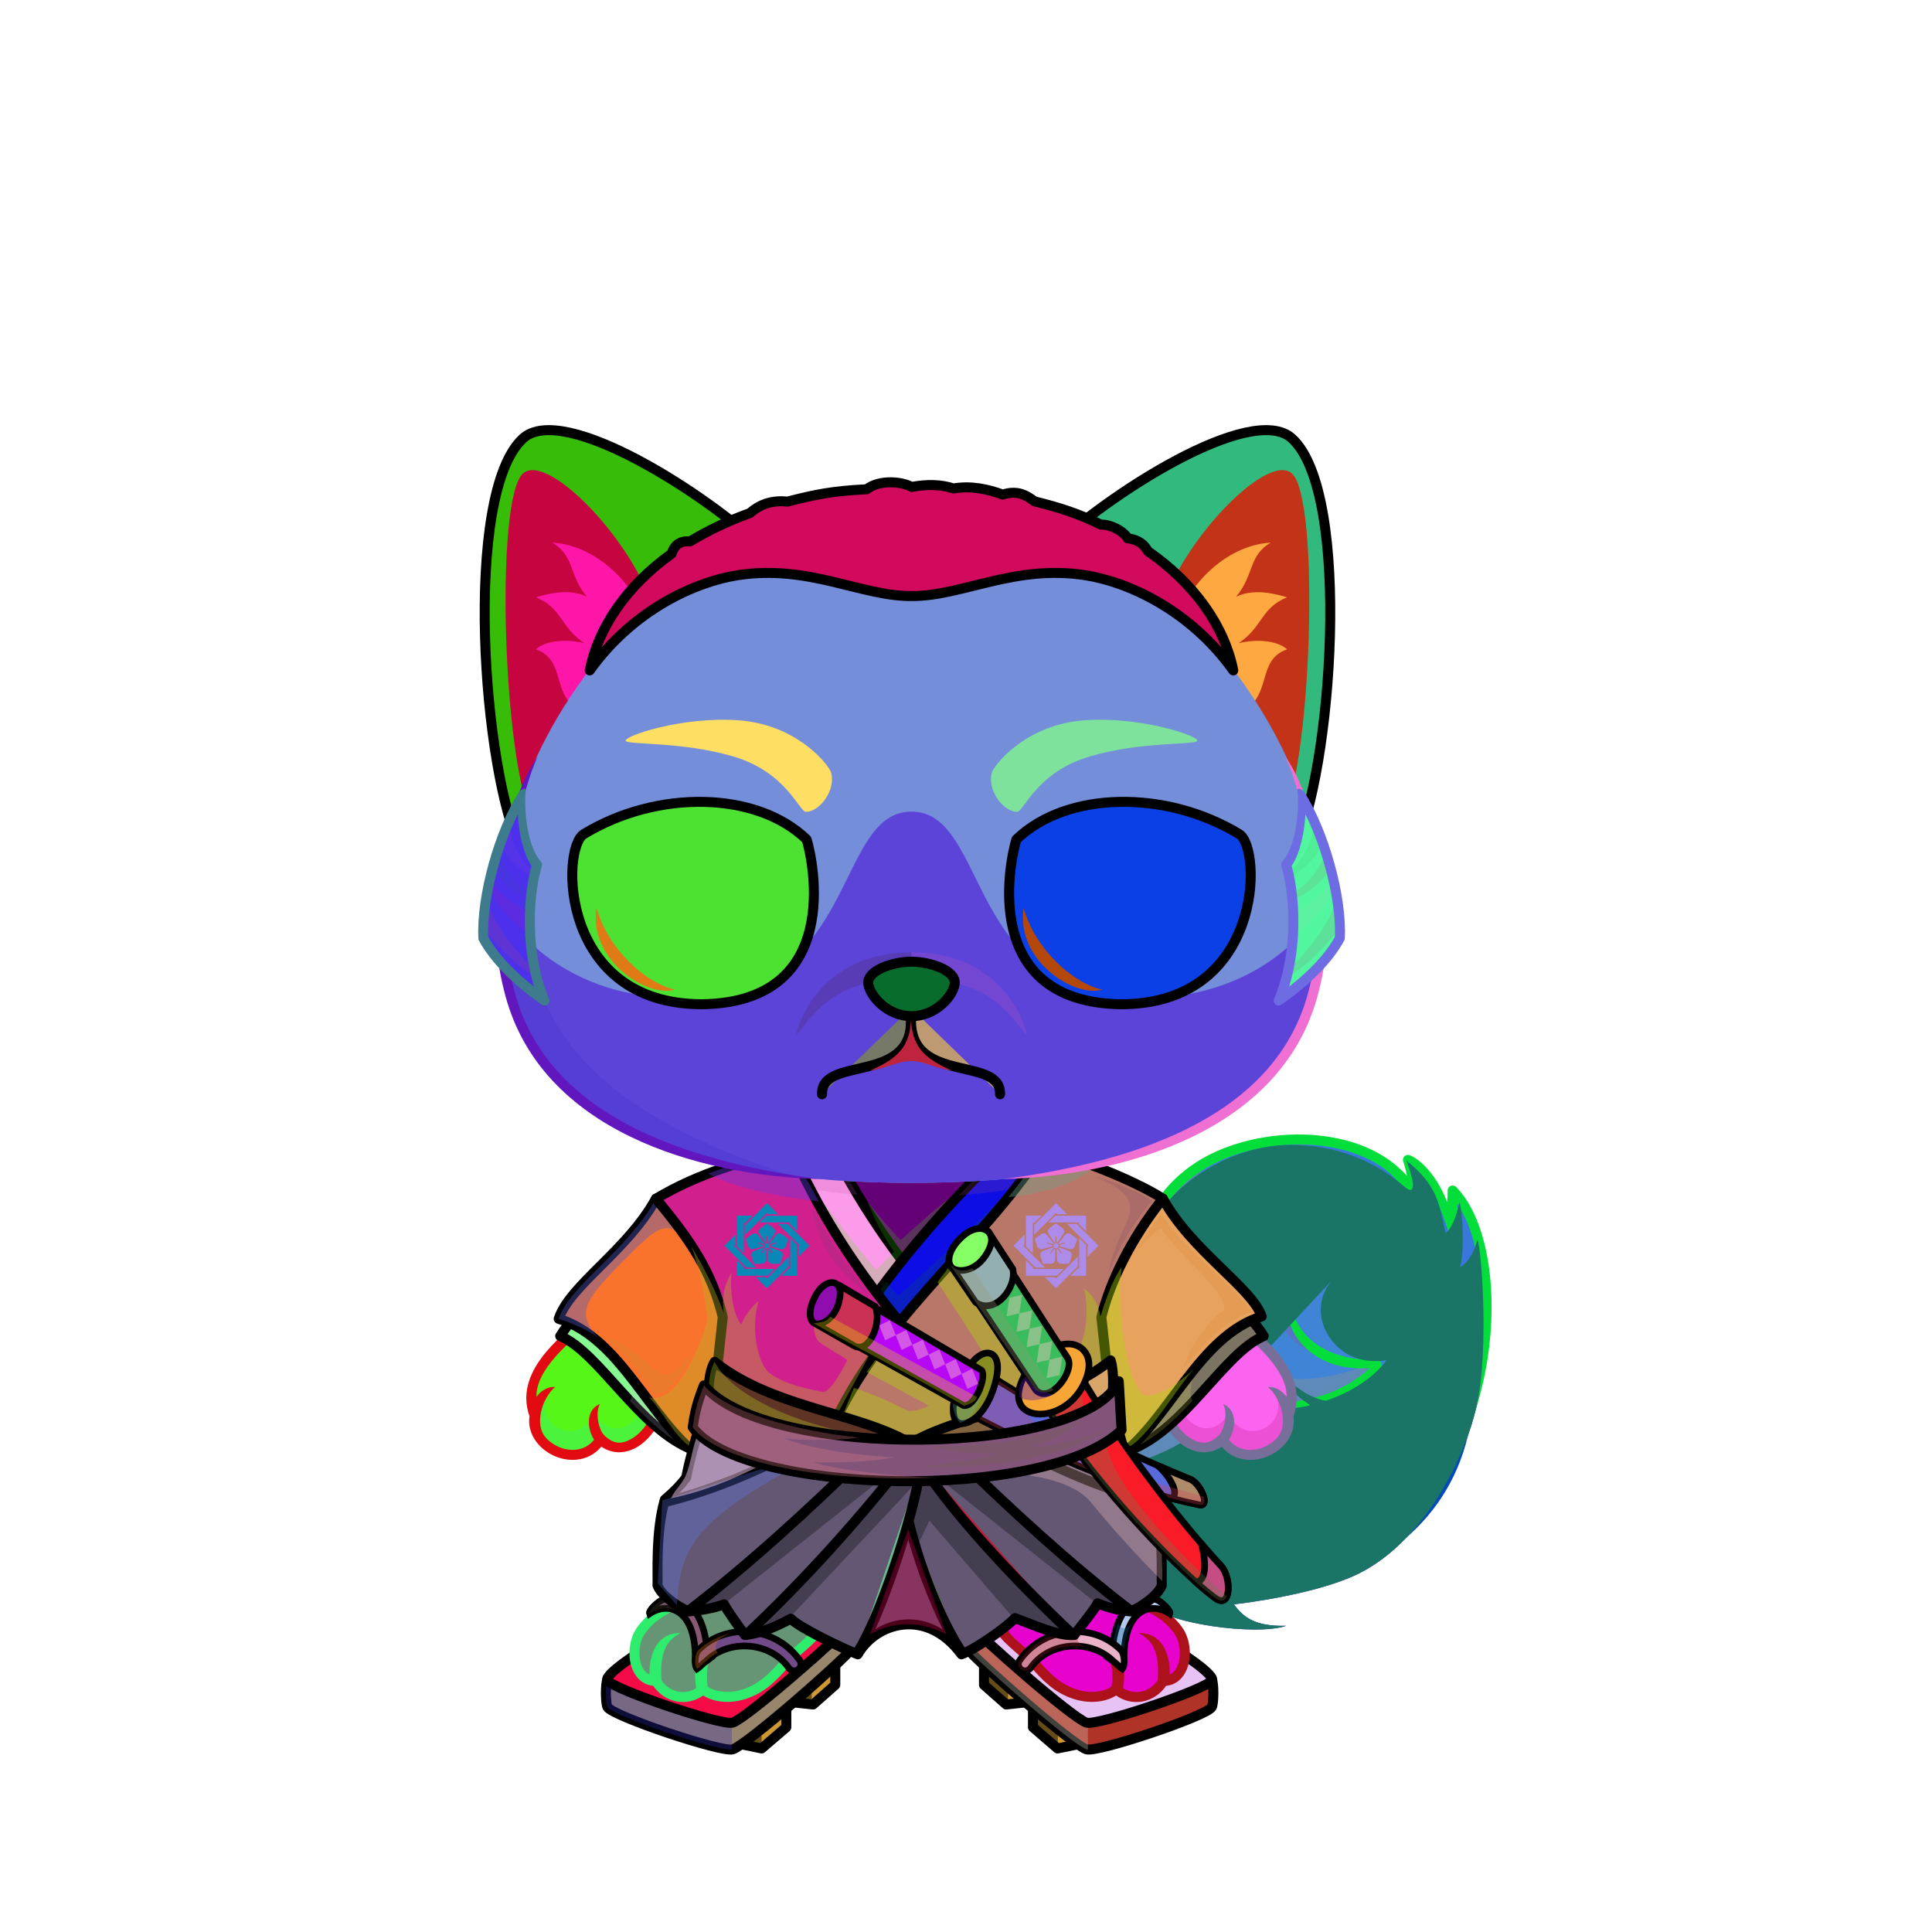 <?xml version="1.0" encoding="UTF-8"?><!DOCTYPE svg PUBLIC "-//W3C//DTD SVG 1.1//EN" "http://www.w3.org/Graphics/SVG/1.1/DTD/svg11.dtd"><!-- Creator: CorelDRAW X7 --><svg xmlns="http://www.w3.org/2000/svg" xmlns:xlink="http://www.w3.org/1999/xlink" xml:space="preserve" width="290mm" height="290mm" version="1.1" style="shape-rendering:geometricPrecision; text-rendering:geometricPrecision; image-rendering:optimizeQuality; fill-rule:evenodd; clip-rule:evenodd" viewBox="0 0 29000 29000">
 <defs>
  <style type="text/css">
   <![CDATA[
    .str1 {stroke:black;stroke-width:100}
    .str3 {stroke:black;stroke-width:100;stroke-linecap:round;stroke-linejoin:round}
    .str2 {stroke:black;stroke-width:150;stroke-linecap:round;stroke-linejoin:round}
    .str0 {stroke:black;stroke-width:150;stroke-linecap:round;stroke-linejoin:round}
    .fil0 {fill:none}
    .fil45 {fill:black}
    .fil7 {fill:#CC9933}
    .fil14 {fill:#FEFEFE}
    .fil49 {fill:white}
    .fil32 {fill:white}
    .fil6 {fill:black;fill-rule:nonzero}
    .fil43 {fill:black;fill-opacity:0.102}
    .fil33 {fill:white;fill-opacity:0.102}
    .fil4 {fill:black;fill-opacity:0.2}
    .fil44 {fill:#D1893D;fill-opacity:0.2}
    .fil5 {fill:white;fill-opacity:0.2}
    .fil2 {fill:white;fill-rule:nonzero;fill-opacity:0.2}
    .fil10 {fill:black;fill-opacity:0.302}
    .fil16 {fill:black;fill-rule:nonzero;fill-opacity:0.302}
    .fil26 {fill:black;fill-opacity:0.4}
    .fil68 {fill:#FFCCCC;fill-opacity:0.4}
    .fil8 {fill:black;fill-opacity:0.502}
    .fil67 {fill:white;fill-opacity:0.502}
    .fil22 {fill:url(#id0)}
    .fil30 {fill:url(#id1)}
    .fil28 {fill:url(#id2)}
    .fil54 {fill:url(#id3)}
    .fil12 {fill:url(#id4)}
    .fil31 {fill:url(#id5)}
    .fil23 {fill:url(#id6)}
    .fil24 {fill:url(#id7)}
    .fil29 {fill:url(#id8)}
    .fil57 {fill:url(#id9)}
    .fil35 {fill:url(#id10)}
    .fil65 {fill:url(#id11)}
    .fil73 {fill:url(#id12)}
    .fil62 {fill:url(#id13)}
    .fil9 {fill:url(#id14)}
    .fil11 {fill:url(#id15)}
    .fil34 {fill:url(#id16)}
    .fil36 {fill:url(#id17)}
    .fil55 {fill:url(#id18)}
    .fil27 {fill:url(#id19)}
    .fil64 {fill:url(#id20)}
    .fil25 {fill:url(#id21)}
    .fil20 {fill:url(#id22)}
    .fil59 {fill:url(#id23)}
    .fil13 {fill:url(#id24)}
    .fil41 {fill:url(#id25)}
    .fil61 {fill:url(#id26)}
    .fil60 {fill:url(#id27)}
    .fil63 {fill:url(#id28)}
    .fil66 {fill:url(#id29)}
    .fil72 {fill:url(#id30)}
    .fil69 {fill:url(#id31)}
    .fil70 {fill:url(#id32)}
    .fil71 {fill:url(#id33)}
    .fil58 {fill:url(#id34)}
    .fil53 {fill:url(#id35)}
    .fil56 {fill:url(#id36)}
    .fil3 {fill:url(#id37)}
    .fil42 {fill:url(#id38)}
    .fil21 {fill:url(#id39)}
    .fil37 {fill:url(#id40)}
    .fil38 {fill:url(#id41)}
    .fil39 {fill:url(#id42)}
    .fil40 {fill:url(#id43)}
    .fil46 {fill:url(#id44)}
    .fil50 {fill:url(#id45)}
    .fil52 {fill:url(#id46)}
    .fil47 {fill:url(#id47)}
    .fil51 {fill:url(#id48)}
    .fil48 {fill:url(#id49)}
    .fil18 {fill:url(#id50);fill-rule:nonzero}
    .fil15 {fill:url(#id51);fill-rule:nonzero}
    .fil17 {fill:url(#id52);fill-rule:nonzero}
    .fil19 {fill:url(#id53);fill-rule:nonzero}
    .fil1 {fill:url(#id54);fill-rule:nonzero}
   ]]>
  </style>
  <linearGradient id="id0" gradientUnits="userSpaceOnUse" x1="13681.9" y1="17591.9" x2="13681.9" y2="23034.9">
   <stop offset="0" style="stop-opacity:1; stop-color:#B87741"/>
   <stop offset="0.102" style="stop-opacity:1; stop-color:#B87741"/>
   <stop offset="0.522" style="stop-opacity:1; stop-color:#EDB770"/>
   <stop offset="1" style="stop-opacity:1; stop-color:#FAFAFA"/>
  </linearGradient>
  <linearGradient id="id1" gradientUnits="userSpaceOnUse" x1="12618.2" y1="21841.9" x2="12540.4" y2="17252.8">
   <stop offset="0" style="stop-opacity:1; stop-color:black"/>
   <stop offset="0.322" style="stop-opacity:1; stop-color:#1E1E1E"/>
   <stop offset="1" style="stop-opacity:1; stop-color:#4A4A4A"/>
  </linearGradient>
  <linearGradient id="id2" gradientUnits="userSpaceOnUse" x1="11982.6" y1="17278.5" x2="13343.6" y2="20292.3">
   <stop offset="0" style="stop-opacity:1; stop-color:#C4C4C4"/>
   <stop offset="0.4" style="stop-opacity:1; stop-color:white"/>
   <stop offset="1" style="stop-opacity:1; stop-color:#FEFEFE"/>
  </linearGradient>
  <linearGradient id="id3" gradientUnits="userSpaceOnUse" x1="9451.19" y1="11582.9" x2="12429.1" y2="11406.2">
   <stop offset="0" style="stop-opacity:1; stop-color:#1A1A1A"/>
   <stop offset="1" style="stop-opacity:1; stop-color:#545454"/>
  </linearGradient>
  <linearGradient id="id4" gradientUnits="userSpaceOnUse" x1="14555" y1="25157.6" x2="18154.3" y2="25391.3">
   <stop offset="0" style="stop-opacity:1; stop-color:#CC9933"/>
   <stop offset="1" style="stop-opacity:1; stop-color:#E8C890"/>
  </linearGradient>
  <linearGradient id="id5" gradientUnits="userSpaceOnUse" x1="12924.7" y1="20964.3" x2="16913.4" y2="18141.6">
   <stop offset="0" style="stop-opacity:1; stop-color:#1F1F1F"/>
   <stop offset="1" style="stop-opacity:1; stop-color:#474747"/>
  </linearGradient>
  <linearGradient id="id6" gradientUnits="userSpaceOnUse" x1="17131.6" y1="21283.5" x2="18815.6" y2="20050.1">
   <stop offset="0" style="stop-opacity:1; stop-color:#C4C4C4"/>
   <stop offset="0.239" style="stop-opacity:1; stop-color:#C9C9C9"/>
   <stop offset="0.6" style="stop-opacity:1; stop-color:white"/>
   <stop offset="1" style="stop-opacity:1; stop-color:#FEFEFE"/>
  </linearGradient>
  <linearGradient id="id7" gradientUnits="userSpaceOnUse" x1="10154.1" y1="21376.2" x2="8653.52" y2="19957.4">
   <stop offset="0" style="stop-opacity:1; stop-color:#C4C4C4"/>
   <stop offset="0.412" style="stop-opacity:1; stop-color:#C9C9C9"/>
   <stop offset="0.749" style="stop-opacity:1; stop-color:white"/>
   <stop offset="1" style="stop-opacity:1; stop-color:#FEFEFE"/>
  </linearGradient>
  <linearGradient id="id8" gradientUnits="userSpaceOnUse" xlink:href="#id2" x1="15352.5" y1="17344.8" x2="13931.5" y2="20491.5">
  </linearGradient>
  <linearGradient id="id9" gradientUnits="userSpaceOnUse" x1="9247.36" y1="9209.23" x2="18116.5" y2="8120.23">
   <stop offset="0" style="stop-opacity:1; stop-color:#1A1A1A"/>
   <stop offset="0.529" style="stop-opacity:1; stop-color:#222222"/>
   <stop offset="0.812" style="stop-opacity:1; stop-color:#707070"/>
   <stop offset="1" style="stop-opacity:1; stop-color:#191919"/>
  </linearGradient>
  <linearGradient id="id10" gradientUnits="userSpaceOnUse" x1="9868.63" y1="22960.8" x2="17439" y2="22960.8">
   <stop offset="0" style="stop-opacity:1; stop-color:#85856F"/>
   <stop offset="0.749" style="stop-opacity:1; stop-color:#B8B9A3"/>
   <stop offset="1" style="stop-opacity:1; stop-color:#7B7C66"/>
  </linearGradient>
  <linearGradient id="id11" gradientUnits="userSpaceOnUse" x1="14370.1" y1="19363.2" x2="15132" y2="18723.9">
   <stop offset="0" style="stop-opacity:1; stop-color:#CC9933"/>
   <stop offset="0.369" style="stop-opacity:1; stop-color:#7A4B00"/>
   <stop offset="0.478" style="stop-opacity:1; stop-color:#CB953A"/>
   <stop offset="0.671" style="stop-opacity:1; stop-color:moccasin"/>
   <stop offset="1" style="stop-opacity:1; stop-color:#CC9933"/>
  </linearGradient>
  <linearGradient id="id12" gradientUnits="userSpaceOnUse" xlink:href="#id10" x1="10398.4" y1="21482.9" x2="16835.4" y2="21482.9">
  </linearGradient>
  <linearGradient id="id13" gradientUnits="userSpaceOnUse" x1="18022.3" y1="23922.4" x2="18360" y2="23273.7">
   <stop offset="0" style="stop-opacity:1; stop-color:#523300"/>
   <stop offset="0.38" style="stop-opacity:1; stop-color:#CB953A"/>
   <stop offset="0.58" style="stop-opacity:1; stop-color:moccasin"/>
   <stop offset="1" style="stop-opacity:1; stop-color:#CC9933"/>
  </linearGradient>
  <linearGradient id="id14" gradientUnits="userSpaceOnUse" xlink:href="#id4" x1="12354.7" y1="24598.6" x2="9551.28" y2="25950.3">
  </linearGradient>
  <linearGradient id="id15" gradientUnits="userSpaceOnUse" xlink:href="#id4" x1="12334.1" y1="24240.2" x2="9573.4" y2="25571.3">
  </linearGradient>
  <linearGradient id="id16" gradientUnits="userSpaceOnUse" x1="13610.5" y1="21357" x2="16575.6" y2="20923.1">
   <stop offset="0" style="stop-opacity:1; stop-color:#A8A890"/>
   <stop offset="1" style="stop-opacity:1; stop-color:#6B6B52"/>
  </linearGradient>
  <linearGradient id="id17" gradientUnits="userSpaceOnUse" x1="13751.2" y1="21347.6" x2="10739.4" y2="20954.8">
   <stop offset="0" style="stop-opacity:1; stop-color:#C7C7B3"/>
   <stop offset="1" style="stop-opacity:1; stop-color:#7A7A63"/>
  </linearGradient>
  <linearGradient id="id18" gradientUnits="userSpaceOnUse" xlink:href="#id3" x1="14934.8" y1="11582.9" x2="17912.7" y2="11406.2">
  </linearGradient>
  <linearGradient id="id19" gradientUnits="userSpaceOnUse" x1="16050.6" y1="21153.2" x2="18568.5" y2="18693.8">
   <stop offset="0" style="stop-opacity:1; stop-color:black"/>
   <stop offset="0.729" style="stop-opacity:1; stop-color:#4A4A4A"/>
   <stop offset="1" style="stop-opacity:1; stop-color:#1C1C1C"/>
  </linearGradient>
  <linearGradient id="id20" gradientUnits="userSpaceOnUse" x1="14621.2" y1="20456.7" x2="15950.1" y2="19341.7">
   <stop offset="0" style="stop-opacity:1; stop-color:black"/>
   <stop offset="0.431" style="stop-opacity:1; stop-color:#212121"/>
   <stop offset="0.639" style="stop-opacity:1; stop-color:#5C5C5C"/>
   <stop offset="0.839" style="stop-opacity:1; stop-color:#2B2B2B"/>
   <stop offset="1" style="stop-opacity:1; stop-color:#262626"/>
  </linearGradient>
  <linearGradient id="id21" gradientUnits="userSpaceOnUse" x1="11181.9" y1="21233.1" x2="8824.74" y2="18614">
   <stop offset="0" style="stop-opacity:1; stop-color:black"/>
   <stop offset="0.502" style="stop-opacity:1; stop-color:#3B3B3B"/>
   <stop offset="1" style="stop-opacity:1; stop-color:#1C1C1C"/>
  </linearGradient>
  <linearGradient id="id22" gradientUnits="userSpaceOnUse" x1="18770.8" y1="21729.1" x2="18008.4" y2="19634.5">
   <stop offset="0" style="stop-opacity:1; stop-color:#F8E6CD"/>
   <stop offset="0.702" style="stop-opacity:1; stop-color:#EDB770"/>
   <stop offset="1" style="stop-opacity:1; stop-color:#EDB770"/>
  </linearGradient>
  <linearGradient id="id23" gradientUnits="userSpaceOnUse" x1="15226.1" y1="22513.5" x2="17361.9" y2="20721.3">
   <stop offset="0" style="stop-opacity:1; stop-color:black"/>
   <stop offset="0.431" style="stop-opacity:1; stop-color:#262626"/>
   <stop offset="0.702" style="stop-opacity:1; stop-color:#525252"/>
   <stop offset="1" style="stop-opacity:1; stop-color:#212121"/>
  </linearGradient>
  <linearGradient id="id24" gradientUnits="userSpaceOnUse" xlink:href="#id4" x1="14574.8" y1="24790.2" x2="18133" y2="25021.3">
  </linearGradient>
  <linearGradient id="id25" gradientUnits="userSpaceOnUse" x1="13681.9" y1="17755.4" x2="13681.9" y2="7384.8">
   <stop offset="0" style="stop-opacity:1; stop-color:#B87741"/>
   <stop offset="0.4" style="stop-opacity:1; stop-color:#EDB770"/>
   <stop offset="1" style="stop-opacity:1; stop-color:#F8E6CD"/>
  </linearGradient>
  <linearGradient id="id26" gradientUnits="userSpaceOnUse" x1="15946.3" y1="23362.1" x2="18167.4" y2="21290.8">
   <stop offset="0" style="stop-opacity:1; stop-color:black"/>
   <stop offset="0.451" style="stop-opacity:1; stop-color:#2B2B2B"/>
   <stop offset="0.549" style="stop-opacity:1; stop-color:#5E5E5E"/>
   <stop offset="0.702" style="stop-opacity:1; stop-color:#0D0D0D"/>
   <stop offset="1" style="stop-opacity:1; stop-color:black"/>
  </linearGradient>
  <linearGradient id="id27" gradientUnits="userSpaceOnUse" xlink:href="#id13" x1="17580.1" y1="22572.7" x2="17871.2" y2="22013.6">
  </linearGradient>
  <linearGradient id="id28" gradientUnits="userSpaceOnUse" x1="15422.4" y1="21040.4" x2="16211" y2="20358.3">
   <stop offset="0" style="stop-opacity:1; stop-color:#AA7722"/>
   <stop offset="0.38" style="stop-opacity:1; stop-color:#CC9933"/>
   <stop offset="1" style="stop-opacity:1; stop-color:#FEE3B3"/>
  </linearGradient>
  <linearGradient id="id29" gradientUnits="userSpaceOnUse" xlink:href="#id28" x1="14327" y1="18960.7" x2="14800.5" y2="18551.3">
  </linearGradient>
  <linearGradient id="id30" gradientUnits="userSpaceOnUse" xlink:href="#id28" x1="12223.2" y1="19767.6" x2="12548.9" y2="19358.6">
  </linearGradient>
  <linearGradient id="id31" gradientUnits="userSpaceOnUse" xlink:href="#id28" x1="14335.2" y1="21157.7" x2="14946.7" y2="20520.2">
  </linearGradient>
  <linearGradient id="id32" gradientUnits="userSpaceOnUse" x1="12812.6" y1="20919.5" x2="14202.4" y2="19491.7">
   <stop offset="0" style="stop-opacity:1; stop-color:black"/>
   <stop offset="0.38" style="stop-opacity:1; stop-color:#212121"/>
   <stop offset="0.612" style="stop-opacity:1; stop-color:#5C5C5C"/>
   <stop offset="0.761" style="stop-opacity:1; stop-color:#2B2B2B"/>
   <stop offset="1" style="stop-opacity:1; stop-color:#262626"/>
  </linearGradient>
  <linearGradient id="id33" gradientUnits="userSpaceOnUse" xlink:href="#id11" x1="12477.5" y1="20139.7" x2="12930.7" y2="19374.3">
  </linearGradient>
  <linearGradient id="id34" gradientUnits="userSpaceOnUse" x1="20475" y1="13999.9" x2="18833" y2="12952.7">
   <stop offset="0" style="stop-opacity:1; stop-color:#1A1A1A"/>
   <stop offset="1" style="stop-opacity:1; stop-color:#4A4A4A"/>
  </linearGradient>
  <linearGradient id="id35" gradientUnits="userSpaceOnUse" x1="13681.9" y1="14434.5" x2="13681.9" y2="15252.9">
   <stop offset="0" style="stop-opacity:1; stop-color:#FFCCCC"/>
   <stop offset="1" style="stop-opacity:1; stop-color:#453F2C"/>
  </linearGradient>
  <linearGradient id="id36" gradientUnits="userSpaceOnUse" xlink:href="#id34" x1="6891.64" y1="13999.9" x2="8533.68" y2="12952.7">
  </linearGradient>
  <linearGradient id="id37" gradientUnits="userSpaceOnUse" x1="18612.8" y1="24063.5" x2="18612.8" y2="20559.6">
   <stop offset="0" style="stop-opacity:1; stop-color:#F5E1C4"/>
   <stop offset="1" style="stop-opacity:1; stop-color:#FFF3E3"/>
  </linearGradient>
  <linearGradient id="id38" gradientUnits="userSpaceOnUse" xlink:href="#id37" x1="13681.9" y1="17755.4" x2="13681.9" y2="12182.8">
  </linearGradient>
  <linearGradient id="id39" gradientUnits="userSpaceOnUse" xlink:href="#id22" x1="8449.46" y1="21712.6" x2="9499.06" y2="19651">
  </linearGradient>
  <linearGradient id="id40" gradientUnits="userSpaceOnUse" x1="19546.6" y1="7586.08" x2="16139.3" y2="11645.5">
   <stop offset="0" style="stop-opacity:1; stop-color:#EDB770"/>
   <stop offset="1" style="stop-opacity:1; stop-color:#A66231"/>
  </linearGradient>
  <linearGradient id="id41" gradientUnits="userSpaceOnUse" x1="19778.1" y1="8150.64" x2="17280.6" y2="11220.5">
   <stop offset="0" style="stop-opacity:1; stop-color:#FFF3E3"/>
   <stop offset="0.651" style="stop-opacity:1; stop-color:#FCEDD8"/>
   <stop offset="1" style="stop-opacity:1; stop-color:#F8E6CD"/>
  </linearGradient>
  <linearGradient id="id42" gradientUnits="userSpaceOnUse" xlink:href="#id40" x1="7696.05" y1="7586.08" x2="11103.4" y2="11645.5">
  </linearGradient>
  <linearGradient id="id43" gradientUnits="userSpaceOnUse" xlink:href="#id41" x1="7294.09" y1="8566.61" x2="10132.5" y2="10804.6">
  </linearGradient>
  <linearGradient id="id44" gradientUnits="userSpaceOnUse" x1="10558.5" y1="15112.7" x2="10248.2" y2="11997.2">
   <stop offset="0" style="stop-opacity:1; stop-color:#C2A500"/>
   <stop offset="1" style="stop-opacity:1; stop-color:black"/>
  </linearGradient>
  <linearGradient id="id45" gradientUnits="userSpaceOnUse" xlink:href="#id44" x1="17115.7" y1="15112.7" x2="16805.3" y2="11997.2">
  </linearGradient>
  <linearGradient id="id46" gradientUnits="userSpaceOnUse" x1="16564.1" y1="12032" x2="16638.5" y2="14517.7">
   <stop offset="0" style="stop-opacity:1; stop-color:black"/>
   <stop offset="0.31" style="stop-opacity:1; stop-color:black"/>
   <stop offset="1" style="stop-opacity:1; stop-color:#574A00"/>
  </linearGradient>
  <linearGradient id="id47" gradientUnits="userSpaceOnUse" x1="9256.07" y1="13447.4" x2="11963" y2="13447.4">
   <stop offset="0" style="stop-opacity:1; stop-color:#C2A500"/>
   <stop offset="0.502" style="stop-opacity:1; stop-color:#FFE033"/>
   <stop offset="1" style="stop-opacity:1; stop-color:#C2A500"/>
  </linearGradient>
  <linearGradient id="id48" gradientUnits="userSpaceOnUse" xlink:href="#id47" x1="15431" y1="13447.4" x2="18138" y2="13447.4">
  </linearGradient>
  <linearGradient id="id49" gradientUnits="userSpaceOnUse" xlink:href="#id46" x1="10725.3" y1="12032" x2="10799.7" y2="14517.7">
  </linearGradient>
  <linearGradient id="id50" gradientUnits="userSpaceOnUse" x1="10607.3" y1="24553" x2="9747.35" y2="24405.5">
   <stop offset="0" style="stop-opacity:1; stop-color:#FFCC99"/>
   <stop offset="1" style="stop-opacity:1; stop-color:#B5814F"/>
  </linearGradient>
  <linearGradient id="id51" gradientUnits="userSpaceOnUse" xlink:href="#id50" x1="16980.9" y1="24926.5" x2="17282" y2="24032.1">
  </linearGradient>
  <linearGradient id="id52" gradientUnits="userSpaceOnUse" xlink:href="#id50" x1="16677.8" y1="25025.6" x2="15483.9" y2="24544.9">
  </linearGradient>
  <linearGradient id="id53" gradientUnits="userSpaceOnUse" xlink:href="#id50" x1="11933.6" y1="24906.2" x2="10522.3" y2="24664.3">
  </linearGradient>
  <linearGradient id="id54" gradientUnits="objectBoundingBox" x1="89.431%" y1="18.768%" x2="10.569%" y2="81.232%">
   <stop offset="0" style="stop-opacity:1; stop-color:#EDB770"/>
   <stop offset="1" style="stop-opacity:1; stop-color:#C88B4F"/>
  </linearGradient>
 </defs>
 <g id="_x0020_Tail">
  <path class="fil0" d="M18335 20999c-142,518 -945,883 -1582,1044 -475,121 -1215,330 -1556,-85 -82,1385 -607,1237 693,1729 172,84 806,577 703,1096 210,-178 63,-688 127,-822 161,183 270,335 213,640 360,-156 239,-600 282,-544 240,318 1659,502 2090,347 -461,12 -644,-127 -782,-322 558,-67 1393,-221 1882,-467 920,-464 1551,-1617 1757,-2498 206,-882 58,-2574 8,-2501 -21,142 -141,356 -258,404 70,-147 50,-846 -8,-974 -16,106 -87,374 -206,464 -96,-419 -102,-700 -588,-1091 153,408 116,519 -27,395 -444,-385 -1017,-629 -1711,-629 -1056,0 -2274,831 -2274,1946 0,468 212,920 523,1282 45,50 -476,-677 73,-591 30,341 121,776 248,904 118,121 213,160 346,239 363,215 882,243 1368,131 45,-11 -273,-129 -326,-392 269,264 543,331 583,318 371,-128 700,-336 898,-602 -560,73 -803,-244 -900,-423 -101,-186 -159,-502 93,-791" style="fill:#3e1ebc"/>
  <path class="fil0" d="M18381 20864c-141,518 -991,1018 -1628,1179 -475,121 -1215,330 -1556,-85 -82,1385 -607,1237 693,1729 1640,804 5620,592 6172,-2269 316,-1647 -462,-4132 -2590,-4132 -1055,0 -2174,730 -2174,1845 0,762 494,1380 1090,1734 280,166 641,186 977,186 485,0 1178,-270 1446,-631 -560,73 -803,-244 -900,-423 -101,-186 -159,-502 93,-791" style="fill:#014ab7"/>
  <path class="fil1" d="M18045 20801c-607,-446 -945,-993 -915,-1776 55,-1422 1460,-2054 2698,-1898 827,105 1159,456 1377,743 22,-123 -26,-327 -71,-460 218,88 561,527 578,968 63,-132 93,-277 92,-508 802,818 694,3462 -571,4750 -1183,1203 -3757,1900 -5389,1103 -963,-471 -882,-361 -758,-926 28,-128 109,-1019 135,-1040 445,90 2121,32 2824,-956z" style="fill:#6242cc"/>
  <path class="fil1" d="M18045 20801c-607,-446 -945,-993 -915,-1776 55,-1422 1460,-2054 2698,-1898 827,105 1159,456 1377,743 22,-123 -26,-327 -71,-460 218,88 561,527 578,968 63,-132 93,-277 92,-508 802,818 694,3462 -571,4750 -1183,1203 -3757,1900 -5389,1103 -963,-471 -882,-361 -758,-926 28,-128 109,-1019 135,-1040 445,90 2121,32 2824,-956z" style="fill:#4084d8"/>
  <path class="fil2" d="M19178 17117c216,-20 436,-17 650,10 827,105 1159,456 1377,743 22,-123 -26,-327 -71,-460 218,88 561,527 578,968 63,-132 93,-277 92,-508 482,627 636,1497 380,2631 21,-664 -42,-1247 -201,-1489 -31,180 -117,476 -213,598 24,-398 -88,-816 -216,-1061 14,182 -30,549 -127,734 -44,-457 -347,-1121 -524,-1268 66,199 85,394 47,569 -290,-1028 -905,-1401 -1772,-1467z" style="fill:#1f45f0"/>
  <path class="fil3" d="M22211 20560c37,893 -795,1873 -978,2060 -1183,1203 -3757,1900 -5389,1103 -963,-471 -882,-361 -758,-926 19,-88 63,-534 98,-812 1307,1277 5145,1878 6032,-742 40,203 12,659 -110,862 382,-245 926,-1010 1105,-1545z" style="fill:#874bbc"/>
  <path class="fil4" d="M20665 20422c-2480,1142 -3798,-1513 -2512,-3000 -1474,903 -1182,2622 -135,3341 95,65 -371,461 -563,598 -409,172 -1076,506 -1819,422 -210,197 -344,1589 391,1991 785,428 2854,428 4372,-514 -1789,354 -2702,-718 -2203,-1485 230,-354 902,-313 1186,-595 518,-114 1036,-334 1283,-758z" style="fill:#d8a145"/>
  <path class="fil5" d="M19645 18601c-118,152 -220,381 -279,583 -50,384 -76,789 619,1240 0,0 -781,-194 -868,-845 -69,-516 222,-837 528,-978z" style="fill:#b42f71"/>
  <path class="fil6" d="M17941 20816c-284,-217 -507,-460 -658,-741 -163,-302 -243,-647 -228,-1053 2,-64 8,-128 16,-189 78,-625 420,-1088 886,-1388 760,-490 2035,-586 2828,-78 139,89 246,186 334,282 -14,-76 -35,-153 -56,-215 -13,-39 8,-81 47,-95 19,-6 38,-4 55,3 245,102 471,455 557,705 5,-53 8,-111 8,-177 0,-41 33,-75 74,-75 21,0 40,9 54,22l0 0c437,447 615,1407 495,2405 -108,895 -455,1827 -1067,2450 -625,636 -1631,1133 -2685,1349 -974,199 -1992,159 -2790,-231 -132,-64 -201,-98 -262,-127 -315,-151 -474,-227 -551,-322 -91,-111 -66,-215 -16,-424 7,-33 16,-69 31,-136l1 -3c11,-56 32,-245 54,-445 33,-290 67,-602 106,-634 18,-15 41,-20 62,-15l0 0c264,53 975,52 1649,-175 404,-137 792,-355 1056,-693zm-526 -812c151,280 380,520 675,737 1109,611 2064,181 2471,-207 -824,72 -1453,-531 -1195,-1350 -97,941 649,1245 1270,1224 81,-3 136,68 87,128 -711,865 -2101,727 -2653,358 -285,372 -703,610 -1137,756 -657,223 -1355,236 -1669,190 -9,74 -23,293 -47,509 -23,204 -44,396 -57,459 0,2 0,3 -1,5 -7,36 -20,90 -32,139 -38,160 -57,240 -13,295 57,69 205,140 499,281 94,45 199,96 263,127 768,375 1751,412 2695,219 1026,-210 2004,-691 2608,-1307 588,-597 920,-1496 1025,-2363 103,-856 -16,-1676 -333,-2136 37,167 63,628 -38,928 -20,-412 -253,-1104 -573,-1409 81,192 175,612 103,865 -159,-604 -538,-882 -658,-959 -745,-477 -1957,-380 -2667,78 -431,278 -747,704 -819,1280 -7,57 -12,116 -15,177 -14,377 60,697 211,976z" style="fill:#04de3b"/>
  <path class="fil0" d="M18335 20999c-142,518 -945,883 -1582,1044 -475,121 -1215,330 -1556,-85 -82,1385 -607,1237 693,1729 172,84 806,577 703,1096 210,-178 63,-688 127,-822 161,183 270,335 213,640 360,-156 239,-600 282,-544 240,318 1659,502 2090,347 -461,12 -644,-127 -782,-322 558,-67 1393,-221 1882,-467 920,-464 1551,-1617 1757,-2498 206,-882 58,-2574 8,-2501 -21,142 -141,356 -258,404 70,-147 50,-846 -8,-974 -16,106 -87,374 -206,464 -96,-419 -102,-700 -588,-1091 153,408 116,519 -27,395 -444,-385 -1017,-629 -1711,-629 -1056,0 -2274,831 -2274,1946 0,468 212,920 523,1282 45,50 -476,-677 73,-591 30,341 121,776 248,904 118,121 213,160 346,239 363,215 882,243 1368,131 45,-11 -273,-129 -326,-392 269,264 543,331 583,318 371,-128 700,-336 898,-602 -560,73 -803,-244 -900,-423 -101,-186 -159,-502 93,-791" style="fill:#1a7566"/>
 </g>
 <g id="Sandals">
  <polygon class="fil7 str0" points="11754,25537 12538,25015 12538,25291 12205,25585 "/>
  <polygon class="fil8" points="11754,25537 12184,25250 12184,25583 "/>
  <polygon class="fil7 str0" points="10897,26136 11803,25660 11803,25927 11433,26245 "/>
  <polygon class="fil8" points="10897,26136 11432,25855 11432,26245 "/>
  <path class="fil9 str0" d="M9119 25625c79,136 1726,688 1881,633 227,-80 1630,-1313 1792,-1514 32,-68 18,-282 0,-401 -487,-127 -1641,1 -1714,10 -150,46 -1432,465 -1955,831 -41,90 -33,392 -4,441z" style="fill:#97856c"/>
  <path class="fil10" d="M9119 25625c77,132 1642,659 1866,636l0 -1327 -1417 0c-172,83 -328,167 -445,250 -41,90 -33,392 -4,441z" style="fill:#3029bf"/>
  <path class="fil11 str0" d="M9119 25223c79,136 1726,688 1881,634 227,-81 1630,-1313 1792,-1514 -219,-97 -1618,-403 -1714,-392 -216,67 -2053,1113 -1959,1272z" style="fill:#f50b48"/>
  <polygon class="fil7 str0" points="15553,25537 14770,25015 14770,25291 15103,25585 "/>
  <polygon class="fil8" points="15131,25255 14770,25015 14770,25291 15103,25585 15131,25582 "/>
  <polygon class="fil7 str0" points="16410,26136 15505,25660 15505,25927 15874,26245 "/>
  <polygon class="fil8" points="15879,25857 15505,25660 15505,25927 15874,26245 15879,26245 "/>
  <path class="fil12 str0" d="M18189 25625c-80,136 -1727,688 -1882,633 -227,-80 -1629,-1313 -1792,-1514 -32,-68 -18,-282 0,-401 488,-127 1642,1 1715,10 150,46 1431,465 1955,831 41,90 33,392 4,441z" style="fill:#af3327"/>
  <path class="fil10" d="M16330 26261c-9,0 -17,-1 -23,-3 -227,-80 -1629,-1313 -1792,-1514 -32,-68 -18,-282 0,-401 488,-127 1642,1 1715,10 18,5 53,16 100,32l0 1876z" style="fill:#d7d9ce"/>
  <path class="fil13 str0" d="M18189 25223c-80,136 -1727,688 -1882,634 -227,-81 -1629,-1313 -1792,-1514 219,-97 1619,-403 1715,-392 216,67 2053,1113 1959,1272z" style="fill:#e7c2f4"/>
 </g>
 <g id="RightFoot">
  <path class="fil14" d="M17461 25232c-144,249 -469,331 -709,123 -82,82 -321,169 -611,76 -475,-152 -678,-627 -1088,-897 -209,-138 -43,-480 -31,-702 205,68 639,20 960,-216 332,-245 1043,-199 820,325 153,50 376,135 488,193 178,92 308,217 397,350 166,246 124,748 -226,748z" style="fill:#3de785"/>
  <path class="fil4" d="M17461 25232c-144,249 -469,331 -709,123 -82,82 -321,169 -611,76 -475,-152 -678,-627 -1088,-897 -182,-120 -106,-408 -68,-624 13,30 66,32 88,19 2,85 -1,160 50,261 317,621 1468,1311 1612,663 247,396 693,243 634,-148 151,250 332,57 232,-294 150,96 185,309 179,486 -21,178 -124,335 -319,335z" style="fill:#9b91d4"/>
  <path class="fil0" d="M16741 23949c560,135 807,327 949,532 170,244 121,751 -229,751 -144,249 -469,331 -709,123 -82,82 -321,169 -611,76 -475,-152 -614,-562 -1018,-844 -201,-140 -166,-401 -134,-554" style="fill:#e702ce"/>
  <path class="fil6" d="M17378 25213c0,3 0,7 0,10 -59,86 -148,149 -252,169 -84,16 -174,3 -257,-45l-12 -8c47,-255 19,-572 -334,-636 167,118 191,399 163,611 -41,33 -116,65 -215,77 -89,11 -194,6 -307,-31 -265,-85 -423,-261 -589,-447 -277,-311 -611,-400 -512,-864 8,-41 -28,-86 -58,-89 -24,-2 -80,17 -89,58 -91,430 90,572 327,781 71,62 146,130 221,214 180,201 350,392 654,490 137,43 264,50 371,37 108,-13 199,-49 262,-89l3 0c116,81 258,115 400,88 143,-28 268,-114 349,-234 151,-15 258,-113 313,-251 29,-74 44,-157 44,-240 0,-135 -38,-275 -108,-376 -77,-110 -181,-216 -341,-313 -143,-86 -331,-165 -584,-231 -71,-19 -105,8 -131,48 -23,34 -14,70 26,80 271,65 468,144 612,231 139,84 229,176 295,271 53,76 81,183 81,290 0,66 -11,130 -33,185 -25,64 -65,112 -119,138 13,-317 -128,-634 -466,-624 219,111 313,298 286,700z" style="fill:#ad111b"/>
  <path class="fil15 str1" d="M16701 24776c1,131 179,276 172,145 -15,-754 394,-895 687,-698 19,-52 -136,-187 -188,-206 -459,-174 -671,419 -671,759z" style="fill:#b4caec"/>
  <path class="fil16" d="M16701 24776c1,131 179,276 172,145 -6,-269 40,-413 108,-545 -77,90 -193,90 -186,-41 -63,147 -94,312 -94,441z" style="fill:#035b8f"/>
  <path class="fil17 str1" d="M16713 24937c38,27 109,102 132,115 48,-60 35,-229 -20,-285 -432,-431 -1173,-343 -1520,156 -32,46 -21,108 25,139 45,32 107,21 139,-25 276,-398 899,-442 1244,-100z" style="fill:#e9b2c9"/>
  <path class="fil16" d="M16289 24501c-365,-53 -758,97 -984,422 -32,46 -21,108 25,139 45,32 107,21 139,-25 182,-262 516,-371 820,-316 -153,-53 -140,-180 0,-220z" style="fill:#961b27"/>
 </g>
 <g id="LeftFoot">
  <path class="fil14" d="M9847 25232c143,249 468,331 709,123 82,82 321,169 611,76 475,-152 678,-627 1088,-897 208,-138 43,-480 31,-702 -240,73 -640,20 -960,-216 -332,-245 -1043,-199 -821,325 -152,50 -375,135 -487,193 -178,92 -308,217 -398,350 -165,246 -124,748 227,748z" style="fill:#17d4e7"/>
  <path class="fil4" d="M9847 25232c143,249 468,331 709,123 82,82 321,169 611,76 475,-152 678,-627 1088,-897 181,-120 105,-408 68,-624 -13,30 -66,32 -88,19 -2,85 1,160 -50,261 -318,621 -1468,1311 -1612,663 -248,396 -693,243 -634,-148 -151,250 -333,57 -232,-294 -150,96 -186,309 -179,486 20,178 124,335 319,335z" style="fill:#15585f"/>
  <path class="fil0" d="M10566 23949c-559,135 -807,327 -949,532 -169,244 -121,751 230,751 143,249 468,331 709,123 82,82 321,169 611,76 475,-152 614,-562 1017,-844 201,-140 167,-401 134,-554" style="fill:#669575"/>
  <path class="fil6" d="M9929 25213c1,3 1,7 0,10 59,86 149,149 253,169 84,16 174,3 257,-45l12 -8c-48,-255 -19,-572 333,-636 -166,118 -190,399 -162,611 41,33 116,65 215,77 89,11 193,6 307,-31 265,-85 423,-261 588,-447 278,-311 612,-400 513,-864 -9,-41 27,-86 58,-89 23,-2 80,17 88,58 119,558 -222,630 -547,995 -180,201 -351,392 -655,490 -137,43 -263,50 -370,37 -109,-13 -200,-49 -262,-89l-3 0c-116,81 -259,115 -401,88 -143,-28 -267,-114 -348,-234 -151,-15 -258,-113 -313,-251 -30,-74 -44,-157 -44,-240 0,-135 38,-275 108,-376 76,-110 181,-216 341,-313 142,-86 330,-165 584,-231 71,-19 105,8 131,48 22,34 14,70 -26,80 -271,65 -468,144 -612,231 -139,84 -230,176 -295,271 -53,76 -81,183 -81,290 0,66 11,130 32,185 26,64 65,112 120,138 -13,-317 128,-634 466,-624 -219,111 -313,298 -287,700z" style="fill:#2eed6d"/>
  <path class="fil18 str1" d="M10607 24776c0,131 -179,276 -171,145 15,-754 -394,-895 -687,-698 -19,-52 136,-187 188,-206 459,-174 671,419 670,759z" style="fill:#885874"/>
  <path class="fil16" d="M10177 24194c-132,-81 -292,-63 -428,29 -19,-52 136,-187 188,-206 159,-60 289,-28 390,54l-150 123z" style="fill:#4e4236"/>
  <path class="fil19 str1" d="M10595 24937c-37,27 -109,102 -131,115 -49,-60 -36,-229 20,-285 431,-431 1173,-343 1520,156 32,46 20,108 -25,139 -45,32 -107,21 -139,-25 -277,-398 -900,-442 -1245,-100z" style="fill:#724a87"/>
  <path class="fil16" d="M10595 24937c-37,27 -109,102 -131,115 -49,-60 -36,-229 20,-285 85,-85 291,-214 473,-243 -250,85 -240,221 -186,283 -63,34 -123,77 -176,130z" style="fill:#f1801a"/>
 </g>
 <g id="RightPaw">
 <animateTransform type="translate" values="0;0 200;0;0 200;0;0 200;0;0 200;0" dur="10" repeatCount="indefinite" additive="sum" attributeName="transform"/>
  <path class="fil20" d="M17402 20631c-38,818 551,1339 943,981 309,484 1078,126 986,-356 248,-652 -532,-1279 -980,-1632 -241,-78 -377,-149 -564,-64 -316,143 -32,749 -385,1071z" style="fill:#fc64ef"/>
  <path class="fil4" d="M17402 20631c-17,192 32,393 33,395 44,201 137,399 285,544 194,184 433,219 637,33 492,772 1351,-293 810,-632 144,452 -486,750 -723,253 -324,480 -778,69 -787,-350 -5,-223 56,-314 -107,-471 -30,84 -75,162 -148,228z" style="fill:#aa0069"/>
  <path class="fil6" d="M18446 21611c107,-163 129,-451 -88,-537 74,121 26,386 -69,476 -138,130 -263,138 -430,31 -93,-59 -178,-155 -245,-278 -93,-172 -149,-397 -138,-656 1,-21 -7,-43 -24,-59 -52,-50 -128,-78 -180,-116 -33,-25 -76,-27 -100,6 -24,33 -10,74 23,99 44,31 87,68 130,100 -5,272 57,511 157,696 79,147 183,261 296,334 178,114 384,128 560,8 101,121 232,181 368,195 211,22 433,-69 573,-226 103,-115 160,-263 137,-425 229,-648 -410,-1166 -864,-1533 -104,-84 -134,-147 -206,-255 -23,-34 -69,-44 -104,-21 -34,23 -43,70 -20,104 80,121 120,196 236,290 356,288 865,714 854,1122 -52,-71 -158,-158 -280,-146 191,160 321,562 136,764 -110,120 -284,194 -446,177 -102,-10 -201,-57 -276,-150z" style="fill:#776f9a"/>
 </g>
 <g id="LeftPaw">
 <animateTransform type="translate" values="0;0 200;0;0 200;0;0 200;0;0 200;0" dur="10" repeatCount="indefinite" additive="sum" attributeName="transform"/>
  <path class="fil21" d="M9962 20631c38,818 -552,1339 -944,981 -308,484 -1077,126 -986,-356 -247,-652 533,-1279 981,-1632 241,-78 377,-149 564,-64 316,143 31,749 385,1071z" style="fill:#56f618"/>
  <path class="fil4" d="M9962 20631c16,192 -32,393 -33,395 -44,201 -137,399 -285,544 -194,184 -433,219 -637,33 -493,772 -1351,-293 -810,-632 -144,452 485,750 723,253 324,480 778,69 787,-350 4,-223 -56,-314 107,-471 30,84 75,162 148,228z" style="fill:#20e6d1"/>
  <path class="fil6" d="M8918 21611c-107,-163 -129,-451 88,-537 -74,121 -26,386 69,476 138,130 263,138 430,31 92,-59 178,-155 245,-278 93,-172 149,-397 138,-656 -1,-21 7,-43 24,-59 52,-50 128,-78 180,-116 33,-25 75,-27 100,6 24,33 10,74 -24,99 -43,31 -86,68 -129,100 5,272 -57,511 -157,696 -80,147 -183,261 -296,334 -178,114 -384,128 -560,8 -101,121 -232,181 -369,195 -210,22 -432,-69 -572,-226 -103,-115 -161,-263 -137,-425 -229,-648 410,-1166 863,-1533 105,-84 134,-147 207,-255 23,-34 69,-44 103,-21 35,23 44,70 21,104 -81,121 -120,196 -236,290 -356,288 -865,714 -854,1122 52,-71 157,-158 280,-146 -191,160 -321,562 -136,764 110,120 284,194 446,177 102,-10 201,-57 276,-150z" style="fill:#e10b11"/>
 </g>
 <g id="Body">
 <animateTransform type="translate" values="0;0 200;0;0 200;0;0 200;0;0 200;0" dur="10" repeatCount="indefinite" additive="sum" attributeName="transform"/>
  <path class="fil22" d="M13682 23035c-1344,0 -2390,-291 -2599,-1956 -127,-1010 335,-2357 854,-3487 290,54 946,70 1745,70 799,0 1454,-16 1744,-70 520,1130 982,2477 855,3487 -209,1665 -1255,1956 -2599,1956z" style="fill:#650176"/>
 </g>
 <g id="Shirt">
 <animateTransform type="translate" values="0;0 200;0;0 200;0;0 200;0;0 200;0" dur="10" repeatCount="indefinite" additive="sum" attributeName="transform"/>
  <path class="fil23 str0" d="M18460 19572c251,137 379,277 509,483 -587,245 -1179,1389 -1991,1706 78,-502 327,-1144 404,-1646 359,-181 718,-362 1078,-543z" style="fill:#7c7462"/>
  <path class="fil4" d="M17902 21026c-286,307 -596,598 -946,735 48,-317 166,-689 265,-1047 49,-36 716,-270 766,-305 -45,142 -174,509 -85,617z" style="fill:#dcde5b"/>
  <path class="fil24 str0" d="M8918 19572c-252,137 -380,277 -509,483 586,245 1179,1389 1990,1706 -77,-502 -326,-1144 -403,-1646 -360,-181 -719,-362 -1078,-543z" style="fill:#88fa92"/>
  <path class="fil4" d="M9453 21026c286,307 596,598 946,735 -49,-317 -166,-689 -265,-1047 -49,-36 -716,-270 -766,-305 44,142 174,509 85,617z" style="fill:#ccb5dc"/>
  <path class="fil25 str0" d="M10571 18384c-242,-130 -483,-260 -725,-391 -431,784 -1290,1292 -1460,1803 932,288 1364,1507 2105,2058 339,-671 791,-1580 1130,-2251 -350,-406 -700,-812 -1050,-1219z" style="fill:#fa732c"/>
  <path class="fil26" d="M9884 18014c-13,-7 -25,-14 -38,-21 -431,784 -1290,1292 -1460,1803 185,57 439,165 591,283 -312,-352 -238,-530 351,-1122 491,-493 612,-618 869,-455 -119,-161 -195,-326 -313,-488z" style="fill:#515bc5"/>
  <path class="fil27 str0" d="M16730 18384c242,-130 484,-260 725,-391 432,784 1335,1334 1484,1767 -933,288 -1387,1543 -2128,2094 -339,-671 -792,-1580 -1131,-2251 350,-406 700,-812 1050,-1219z" style="fill:#e7a25e"/>
  <path class="fil28 str0" d="M14074 19572c-634,-722 -1173,-1494 -1691,-2537 -384,190 -747,546 -1130,736 819,967 1107,1798 1926,2764 298,-321 596,-642 895,-963z" style="fill:#fc9be9"/>
  <path class="fil4" d="M12873 17934c-167,-278 -330,-575 -490,-899 -330,164 -645,450 -971,647 422,120 919,208 1461,252z" style="fill:#c15ab0"/>
  <path class="fil4" d="M14025 19539c-213,-247 473,-1320 278,-1589 -216,148 -537,442 -783,664 -151,-147 -368,-417 -499,-575 89,229 211,489 398,746 -95,98 -184,192 -262,276 -245,-265 -597,-745 -792,-1001 -54,61 528,1268 508,1299 -126,188 514,725 514,725l638 -545z" style="fill:#32f304"/>
  <path class="fil29 str0" d="M12966 19690c633,-899 1359,-1740 2202,-2507 383,190 767,380 1150,570 -819,967 -1638,1934 -2458,2900 -298,-321 -596,-642 -894,-963z" style="fill:#0d0ee5"/>
  <path class="fil4" d="M14394 17941c247,-260 504,-513 774,-758l923 457c-473,150 -1055,256 -1697,301z" style="fill:#a24f88"/>
  <path class="fil4" d="M12979 19678c106,-149 214,-297 324,-443 51,64 118,151 173,217 209,-163 1009,-921 1572,-1480 -527,848 -894,1557 -1421,2404 -216,-232 -432,-465 -648,-698z" style="fill:#026a3f"/>
  <path class="fil30 str0" d="M15313 21627c-1688,-1377 -2835,-2979 -3432,-4375 -678,160 -1368,343 -2035,741 527,634 838,1097 1003,1776 -33,301 -66,603 -98,904 26,272 52,544 78,816 1010,118 2019,236 3028,354 381,-56 1075,-160 1456,-216z" style="fill:#d21f8e"/>
  <path class="fil26" d="M12289 18031c-131,-244 -308,-545 -408,-779 -414,98 -833,204 -1249,363 329,189 1008,354 1657,416z" style="fill:#6639e2"/>
  <path class="fil31 str0" d="M12383 21676c734,-1829 2303,-2919 3273,-4413 678,160 1493,526 1799,730 -493,618 -797,1268 -923,1776 32,301 65,603 98,904 -26,272 -52,544 -79,816 -1009,118 -2018,236 -3028,354 -380,-56 -760,-111 -1140,-167z" style="fill:#b97769"/>
  <path class="fil26" d="M15137 17970c185,-228 360,-462 519,-707 248,59 515,145 769,241 -198,224 -681,400 -1288,466z" style="fill:#6ca487"/>
  <path class="fil32" d="M11513 18659c22,0 40,17 40,39 0,23 -18,40 -40,40 -22,0 -40,-17 -40,-40 0,-22 18,-39 40,-39zm-324 -305l107 -107 -234 0 0 464 103 102 0 -459 24 0zm-149 330l0 -152 -165 166 328 328 145 0 -325 -325 17 -17zm128 338l-107 -107 0 234 464 0 103 -102 -460 0 0 -25zm330 149l-151 0 165 166 328 -328 0 -146 -324 325 -18 -17zm339 -128l-107 107 234 0 0 -464 -103 -102 0 459 -24 0zm149 -330l0 152 165 -166 -328 -328 -145 0 325 325 -17 17zm-128 -338l107 107 0 -234 -464 0 -103 102 460 0 0 25zm-330 -149l151 0 -165 -166 -328 328 0 146 325 -325 17 17zm91 302l-83 125c-5,-3 -11,-5 -15,-5l-1 -89c0,-3 -4,-6 -7,-6 -3,0 -7,3 -7,6l0 89c-5,0 -11,2 -15,5l-84 -125c-7,-9 -42,-57 17,-100l89 -65 89 65c59,43 24,91 17,100zm-235 17l92 118c-3,4 -7,8 -9,13l-84 -27c-3,-1 -8,1 -9,4 -1,4 2,8 5,9l84 28c-2,4 -1,10 -1,16l-143 41c-12,3 -68,22 -91,-47l-34 -105 90 -65c58,-42 93,6 100,15zm-57 229l141 -52c2,5 5,10 9,13l-51 72c-2,2 -1,7 1,9 3,2 8,2 10,-1l52 -71c4,3 10,4 15,5l-5 149c0,12 0,71 -73,72l-110 0 -34 -105c-22,-69 34,-87 45,-91zm200 124l-5 -149c5,-1 11,-2 15,-5l52 71c2,3 7,3 10,1 3,-2 3,-7 2,-9l-52 -72c4,-3 7,-8 9,-13l141 52c11,4 67,22 45,91l-34 105 -110 0c-73,-1 -72,-60 -73,-72zm181 -151l-144 -41c1,-6 1,-12 0,-16l84 -28c3,-1 5,-5 4,-9 -1,-3 -6,-5 -9,-4l-84 27c-1,-5 -5,-9 -9,-13l92 -118c7,-9 42,-57 101,-15l89 65 -34 105c-23,69 -79,50 -90,47z" style="fill:#0888b6"/>
  <path class="fil32" d="M15851 18659c22,0 40,17 40,39 0,23 -18,40 -40,40 -22,0 -40,-17 -40,-40 0,-22 18,-39 40,-39zm-324 -305l107 -107 -234 0 0 464 103 102 0 -459 24 0zm-149 330l0 -152 -165 166 327 328 146 0 -325 -325 17 -17zm128 338l-107 -107 0 234 464 0 103 -102 -460 0 0 -25zm330 149l-151 0 165 166 328 -328 0 -146 -325 325 -17 -17zm338 -128l-107 107 235 0 0 -464 -103 -102 0 459 -25 0zm149 -330l0 152 166 -166 -328 -328 -145 0 325 325 -18 17zm-128 -338l107 107 0 -234 -463 0 -103 102 459 0 0 25zm-329 -149l151 0 -166 -166 -328 328 0 146 325 -325 18 17zm91 302l-84 125c-5,-3 -10,-5 -15,-5l0 -89c0,-3 -4,-6 -7,-6 -4,0 -7,3 -7,6l-1 89c-5,0 -10,2 -15,5l-83 -125c-7,-9 -42,-57 17,-100l89 -65 89 65c58,43 23,91 17,100zm-235 17l92 118c-4,4 -8,8 -9,13l-84 -27c-3,-1 -8,1 -9,4 -1,4 1,8 4,9l84 28c-1,4 -1,10 0,16l-144 41c-11,3 -67,22 -90,-47l-34 -105 89 -65c59,-42 93,6 101,15zm-57 229l141 -52c2,5 5,10 9,13l-52 72c-2,2 -1,7 2,9 3,2 8,2 10,-1l52 -71c4,3 10,4 15,5l-5 149c-1,12 -1,71 -73,72l-110 0 -34 -105c-22,-69 34,-87 45,-91zm200 124l-5 -149c5,-1 11,-2 15,-5l52 71c2,3 7,3 9,1 3,-2 4,-7 2,-9l-51 -72c4,-3 7,-8 9,-13l140 52c12,4 68,22 46,91l-34 105 -110 0c-73,-1 -73,-60 -73,-72zm180 -151l-144 -41c1,-6 2,-12 0,-16l84 -28c3,-1 5,-5 4,-9 -1,-3 -5,-5 -8,-4l-84 27c-2,-5 -6,-9 -10,-13l93 -118c7,-9 42,-57 100,-15l90 65 -35 105c-22,69 -78,50 -90,47z" style="fill:#ac8be9"/>
  <path class="fil26" d="M9742 20974c470,131 851,-1013 876,-1170 -39,-345 -107,-759 -245,-1103 199,332 368,668 493,1013 -47,-271 32,-482 120,-618 -37,163 0,628 141,784 44,-113 139,-254 262,-354 -123,366 -32,952 178,1097 225,155 508,215 777,270 124,26 331,-398 375,-476 -136,-102 -287,-171 -424,-273 -116,-125 -80,-360 -7,-496 282,152 599,322 882,475 -206,377 -412,754 -618,1131 -723,-242 -1453,-487 -1802,-805 -95,120 -116,245 -141,389 -28,4 -55,9 -83,14 -42,194 -83,388 -125,583 11,48 23,97 35,145 -14,56 -28,111 -42,167 -315,-236 -416,-523 -652,-773z" style="fill:#b5b023"/>
  <path class="fil26" d="M12817 20833c287,91 559,218 811,345 88,9 243,-29 312,-80 -255,-137 -676,-367 -930,-505 128,-177 257,-354 385,-531 456,221 913,443 1369,664 -4,-113 44,-226 40,-339 -226,-381 -512,-801 -731,-1143 122,-159 244,-319 365,-478 448,534 895,1068 1343,1601 130,-42 261,-84 392,-126 117,-81 182,-577 99,-897 132,86 218,249 246,419 105,-347 207,-586 317,-743 -53,474 -6,1402 266,1856 105,175 474,-2 819,-326 -217,228 -759,1145 -1024,1180 -87,-239 -81,-802 -107,-953 -29,49 -60,86 -91,102 -19,-212 -30,-450 -25,-423 -294,151 -558,346 -852,496 -364,100 -827,193 -1190,293 -259,126 -571,226 -831,352 -110,-11 -168,4 -279,-7 -292,-113 -584,-226 -877,-339 58,-139 115,-279 173,-418z" style="fill:#aedb07"/>
  <path class="fil33" d="M17062 18790c72,-181 226,-385 368,-578 278,494 1059,1039 1359,1484 -336,90 -641,391 -1018,835 54,-314 462,-799 601,-866 85,-233 -727,-870 -942,-1225 -134,71 -260,217 -368,350z" style="fill:#d37502"/>
  <path class="fil33" d="M16444 17660c275,69 593,205 857,361 -280,304 -495,695 -666,1096 156,-863 754,-1028 -191,-1457z" style="fill:#2b036d"/>
  <path class="fil33" d="M12188 18117c64,520 392,1003 861,1324 -324,-425 -640,-866 -861,-1324z" style="fill:#04595a"/>
  <path class="fil33" d="M9085 20056c268,224 541,557 717,843 187,135 570,-428 584,-615 -176,278 -366,406 -502,316 -137,-90 -400,-400 -799,-544z" style="fill:#72c12d"/>
 </g>
 <g id="Trousers">
 <animateTransform type="translate" values="0;0 200;0;0 200;0;0 200;0;0 200;0" dur="10" repeatCount="indefinite" additive="sum" attributeName="transform"/>
  <path class="fil34 str0" d="M16681 21077c32,-174 44,-494 -10,-657 -940,751 -2456,790 -3193,1374 1106,195 2174,-42 3203,-717z" style="fill:#d9a568"/>
  <path class="fil35" d="M12875 24832c-229,-88 -888,-406 -1004,-535 -232,124 -459,222 -689,245 -105,-141 -261,-359 -313,-460 -162,58 -323,86 -530,106 -187,-77 -416,-248 -470,-391 9,-112 -34,-803 111,-1288 139,-117 242,-225 320,-329 46,-251 184,-770 315,-1090 347,382 1568,762 3039,762 1470,0 2692,-380 3039,-762 98,384 178,734 320,1097 77,101 179,208 315,322 145,485 101,1176 111,1288 -54,143 -284,314 -470,391 -208,-20 -350,-63 -494,-121 -52,101 -244,334 -350,475 -250,17 -590,-144 -891,-254 -116,129 -572,456 -802,544 -522,-709 -1284,-480 -1557,0z" style="fill:#00bee3"/>
  <path class="fil5" d="M13808 23221c289,575 834,1270 1305,1130 -191,164 -461,360 -665,486 -366,-482 -481,-991 -640,-1616z" style="fill:#8cf23b"/>
  <path class="fil5" d="M14431 22701c493,477 1513,1440 1930,1478 -75,100 -176,242 -251,343 -594,-533 -1152,-1144 -1679,-1821z" style="fill:#e89f66"/>
  <path class="fil5" d="M14871 22345c391,120 763,95 967,302 182,185 448,736 1084,1452 -684,-585 -1367,-1169 -2051,-1754z" style="fill:#402d6d"/>
  <path class="fil5" d="M10903 24141c421,-9 1391,-865 2018,-1403 -579,607 -1158,1214 -1737,1820 -94,-139 -187,-278 -281,-417z" style="fill:#bc036b"/>
  <path class="fil5" d="M10763 23803c468,-556 1336,-1355 1168,-1692l611 95 -1779 1597z" style="fill:#abf084"/>
  <path class="fil5" d="M12875 24832c-160,-62 -530,-235 -778,-378 535,-176 1176,-916 1545,-1679 -267,947 -453,1472 -767,2057z" style="fill:#22b349"/>
  <path class="fil0 str0" d="M12875 24832c-229,-88 -888,-406 -1004,-535 -232,124 -459,222 -689,245 -105,-141 -261,-359 -313,-460 -162,58 -323,86 -530,106 -187,-77 -416,-248 -470,-391 9,-112 -34,-803 111,-1288 139,-117 242,-225 320,-329 46,-251 184,-770 315,-1090 347,382 1568,762 3039,762 1470,0 2692,-380 3039,-762 98,384 178,734 320,1097 77,101 179,208 315,322 145,485 101,1176 111,1288 -54,143 -284,314 -470,391 -208,-20 -350,-63 -494,-121 -52,101 -244,334 -350,475 -250,17 -590,-144 -891,-254 -116,129 -572,456 -802,544 -522,-709 -1284,-480 -1557,0z" style="fill:#635773"/>
  <path class="fil0 str0" d="M10351 24166c890,-683 1817,-1534 2617,-2320" style="fill:#fc05f5"/>
  <path class="fil0 str0" d="M9971 22549c668,-161 1426,-471 2094,-842" style="fill:#d7eb06"/>
  <path class="fil0 str0" d="M11200 24539c873,-820 1687,-1724 2434,-2677" style="fill:#1274f9"/>
  <path class="fil0 str0" d="M12878 24791c317,-484 833,-2005 947,-2792" style="fill:#65bd8f"/>
  <path class="fil0 str0" d="M16957 24166c-891,-683 -1817,-1534 -2617,-2320" style="fill:#ff0f4d"/>
  <path class="fil0 str0" d="M17337 22549c-668,-161 -1426,-471 -2094,-842" style="fill:#466654"/>
  <path class="fil0 str0" d="M16108 24539c-874,-820 -1915,-1937 -2356,-2685" style="fill:#bc203a"/>
  <path class="fil0 str0" d="M14430 24791c-317,-484 -623,-1268 -784,-1927" style="fill:#27ac0d"/>
  <path class="fil36 str0" d="M10651 21077c-32,-174 -16,-480 76,-635 940,752 2391,768 3128,1352 -1107,195 -2175,-42 -3204,-717z" style="fill:#5f3424"/>
  <path class="fil10" d="M10651 21077c-32,-174 -16,-480 76,-635 300,583 1485,1013 2323,1111 -657,58 -1737,-42 -2399,-476z" style="fill:#bdda23"/>
  <polygon class="fil10" points="10876,24070 13197,22229 12600,22229 10486,24114 "/>
  <polygon class="fil10" points="11861,24271 13748,22261 13346,22242 11278,24524 "/>
  <path class="fil26" d="M13632 22953c-191,526 -382,1052 -573,1578 382,-206 763,-197 1145,0 -191,-526 -382,-1052 -572,-1578z" style="fill:#c10148"/>
  <polygon class="fil10" points="15214,24290 13952,22827 13765,23216 13624,22861 13791,22237 14006,22237 16093,24565 "/>
  <polygon class="fil10" points="16453,24062 14152,22237 14713,22219 16929,24183 "/>
  <path class="fil10" d="M17443 23733c-396,-406 -721,-756 -1072,-1187 -166,-204 -547,-385 -1249,-435 304,-70 608,-139 912,-208 147,68 294,136 441,205 323,376 646,752 968,1128 -14,211 15,286 0,497z" style="fill:#fdc4c3"/>
  <path class="fil10" d="M11825 22075c-1456,807 -1614,1223 -1666,2018 -95,-108 -190,-216 -285,-324 22,-415 44,-831 67,-1247 535,-169 1070,-339 1604,-508 94,20 187,41 280,61z" style="fill:#5e7bf3"/>
  <path class="fil8" d="M10474 21529c-81,191 -101,431 -182,623 -53,123 -167,215 -219,338 470,-97 948,-285 1371,-511 -324,-87 -669,-223 -970,-450z" style="fill:#f5cbf2"/>
  <polygon class="fil26" points="14663,21295 13899,21574 15033,21503 "/>
 </g>
 <g id="Ears">
 <animateTransform type="translate" values="0;0 200;0;0 200;0;0 200;0;0 200;0" dur="10" repeatCount="indefinite" additive="sum" attributeName="transform"/>
  <path class="fil37 str2" d="M19413 12775c585,-1170 888,-5369 -21,-6195 -600,-545 -2774,838 -3674,1713 981,1268 2714,3214 3695,4482z" style="fill:#32b97e"/>
  <path class="fil38" d="M19226 12314c455,-667 606,-4866 157,-5215 -391,-303 -1715,1095 -1978,2141 690,1005 1131,2069 1821,3074z" style="fill:#c23317"/>
  <path class="fil39 str2" d="M7830 12775c-585,-1170 -888,-5369 21,-6195 600,-545 2773,838 3673,1713 -981,1268 -2713,3214 -3694,4482z" style="fill:#37bc08"/>
  <path class="fil40" d="M8017 12314c-456,-667 -607,-4866 -158,-5215 391,-303 1716,1095 1978,2141 -690,1005 -1130,2069 -1820,3074z" style="fill:#c60540"/>
  <g id="_2216601528144">
   <path class="fil32" d="M9845 9816c-116,-897 -821,-1631 -1556,-1671 339,197 246,485 521,812 -214,-99 -452,-84 -766,8 400,166 359,440 728,690 -273,-69 -585,-39 -728,92 483,166 192,730 743,973 281,-386 777,-519 1058,-904z" style="fill:#fe16a9"/>
   <path class="fil32" d="M17519 9816c116,-897 821,-1631 1556,-1671 -339,197 -246,485 -521,812 214,-99 452,-84 766,8 -400,166 -359,440 -728,690 273,-69 585,-39 728,92 -483,166 -192,730 -743,973 -281,-386 -777,-519 -1058,-904z" style="fill:#fea842"/>
  </g>
 </g>
 <g id="Head">
 <animateTransform type="translate" values="0;0 200;0;0 200;0;0 200;0;0 200;0" dur="10" repeatCount="indefinite" additive="sum" attributeName="transform"/>
  <path class="fil41" d="M13682 7385c-3568,0 -6982,4175 -6021,7554 568,1999 2822,2816 6021,2816 3199,0 5452,-817 6021,-2816 961,-3379 -2453,-7554 -6021,-7554z" style="fill:#748ed9"/>
  <path class="fil42" d="M7499 13615c-12,447 39,892 162,1324 568,1999 2822,2816 6021,2816 3199,0 5452,-817 6021,-2816 123,-432 174,-877 162,-1324 -3,-4 -6,-8 -10,-12 -958,1489 -2805,1568 -3790,1170 -1512,-611 -1395,-2590 -2383,-2590 -989,0 -871,1979 -2383,2590 -985,398 -2833,319 -3790,-1170 -4,4 -7,8 -10,12z" style="fill:#5c44d9"/>
  <path class="fil43" d="M7586 12800c-135,718 -122,1445 75,2139 458,1611 2009,2454 4267,2721 -3682,-1172 -4154,-2819 -3961,-4579 -127,-94 -254,-188 -381,-281z" style="fill:#120ba6"/>
  <path class="fil6" d="M13682 7459c552,0 1099,101 1626,285 302,105 959,411 1688,816 -411,-435 -1448,-891 -1639,-957 -543,-189 -1107,-294 -1675,-294 -568,0 -1132,105 -1675,294 -191,66 -1229,522 -1639,957 728,-405 1386,-711 1688,-816 527,-184 1074,-285 1626,-285z" style="fill:#4e13c4"/>
  <path class="fil6" d="M8070 11356c-237,514 -424,1536 -461,1878 -61,568 -26,1137 124,1685 532,1945 2815,2547 4564,2779 -1840,-53 -4160,-734 -4708,-2740 -155,-566 -192,-1154 -129,-1740 23,-210 212,-1304 610,-1862z" style="fill:#6216bd"/>
  <path class="fil44" d="M13682 14679c-1272,0 -1544,681 -1734,863 101,-448 565,-1247 1734,-1247l0 384z" style="fill:#481d2f"/>
  <path class="fil44" d="M13682 14679c1271,0 1543,681 1734,863 -101,-448 -565,-1247 -1734,-1247l0 384z" style="fill:#d656b9"/>
  <path class="fil6" d="M19293 11356c238,514 425,1536 462,1878 61,568 26,1137 -124,1685 -532,1945 -2815,2547 -4564,2779 1840,-53 4159,-734 4708,-2740 155,-566 192,-1154 128,-1740 -22,-210 -211,-1304 -610,-1862z" style="fill:#f06fd2"/>
 </g>
 <g id="Mouth">
 <animateTransform type="translate" values="0;0 200;0;0 200;0;0 200;0;0 200;0" dur="10" repeatCount="indefinite" additive="sum" attributeName="transform"/>
  <path class="fil0 str0" d="M12339 16426c-19,-582 1336,-148 1336,-1101l0 -195" style="fill:#777968"/>
  <path class="fil0 str0" d="M15011 16426c19,-582 -1336,-148 -1336,-1101l0 -195" style="fill:#be9a73"/>
  <path class="fil45" d="M13675 15253c0,452 -199,635 -610,815 240,-28 408,-141 610,-141 0,-248 0,-426 0,-674zm0 0c0,452 199,635 610,815 -240,-28 -408,-141 -610,-141 0,-248 0,-426 0,-674z" style="fill:#be243e"/>
 </g>
 <g id="EyesClosed">
 <animateTransform type="translate" values="0;0 200;0;0 200;0;0 200;0;0 200;0" dur="10" repeatCount="indefinite" additive="sum" attributeName="transform"/>
  <g id="_2216601524016">
   <path class="fil45" d="M16980 14154c1032,-21 1846,-859 1756,-919 -785,278 -2420,672 -3233,357 -93,74 -308,569 1477,562z" style="fill:#709671"/>
   <path class="fil45" d="M10384 14154c-1032,-21 -1846,-859 -1756,-919 785,278 2420,672 3232,357 94,74 309,569 -1476,562z" style="fill:#dc9c1a"/>
  </g>
 </g>
 <g id="Eyes">
 <animateTransform type="translate" values="0;0 200;0;0 200;0;0 200;0;0 200;0" dur="10" repeatCount="indefinite" additive="sum" attributeName="transform"/>
 <animate xmlns="http://www.w3.org/2000/svg" attributeName="opacity" values="0;0;0;0;1;1;1;1;1;1;1;1;1;1;1;1;1;1;1;1;1;1;1;1;1;1;1;1;1;1;1;1;1;1;1;1;1;1;1;1;1;1;1;1;1;1;1;1;1;1;1;1;1;1;1;1;1;1;1;1;1;1;1;1;1;1;1;1;1;1;1;1;1;1;1;1;1;1;1;1;1;1;1;1;1;1;1;0;0;0;0" dur="10" repeatCount="indefinite"/>
  <path class="fil46" d="M10538 15074c-2142,0 -2118,-2345 -1775,-2554 1102,-670 2594,-646 3345,81 99,326 553,2443 -1570,2473z" style="fill:#e0b0bd"/>
  <path class="fil47" d="M9520 12179c-219,399 -264,746 -264,1087 0,1107 866,1603 1354,1586 682,-23 1353,-479 1353,-1586 0,-341 -57,-661 -160,-941 -672,-252 -1458,-411 -2283,-146z" style="fill:#5fbd9e"/>
  <path class="fil48" d="M9932 12099c-168,352 -211,721 -211,1021 0,976 666,1399 1042,1399 375,0 1041,-423 1041,-1399 0,-300 -44,-583 -123,-830 -517,-222 -1208,-345 -1749,-191z" style="fill:#66aa75"/>
  <path class="fil10" d="M8673 13737c-128,-554 -27,-1146 90,-1217 1102,-670 2594,-646 3345,81 30,100 160,623 84,1147 -269,-1842 -2842,-1841 -3519,-11z" style="fill:#7cd387"/>
  <path class="fil49" d="M9393 12872c57,-276 257,-468 448,-426 189,41 346,246 277,584 -69,337 -293,460 -483,419 -190,-41 -298,-300 -242,-577z" style="fill:#352dd0"/>
  <path class="fil49" d="M11569 13970c165,129 -77,551 -281,386 -183,-149 116,-514 281,-386z" style="fill:#317f99"/>
  <path class="fil49" d="M10973 14406c53,-23 109,-9 126,31 16,40 -13,91 -66,114 -53,24 -108,12 -125,-30 -18,-42 12,-91 65,-115z" style="fill:#dea89a"/>
  <path class="fil0 str0" d="M10538 15074c-2142,0 -2118,-2345 -1775,-2554 1102,-670 2594,-646 3345,81 99,326 553,2443 -1570,2473z" style="fill:#4de231"/>
  <path class="fil32" d="M8954 13629c-120,779 748,1349 1178,1226 -441,-98 -1004,-605 -1178,-1226z" style="fill:#df7a17"/>
  <path class="fil50" d="M16826 15074c2142,0 2118,-2345 1775,-2554 -1103,-670 -2594,-646 -3345,81 -99,326 -553,2443 1570,2473z" style="fill:#d1dc30"/>
  <path class="fil51" d="M17874 12179c219,399 264,746 264,1087 0,1107 -866,1603 -1353,1586 -683,-23 -1354,-479 -1354,-1586 0,-341 58,-661 160,-941 672,-252 1458,-411 2283,-146z" style="fill:#a14306"/>
  <path class="fil52" d="M17432 12099c168,352 211,721 211,1021 0,976 -666,1399 -1042,1399 -375,0 -1041,-423 -1041,-1399 0,-300 44,-583 123,-830 517,-222 1208,-345 1749,-191z" style="fill:#e8145d"/>
  <path class="fil10" d="M18691 13737c128,-554 26,-1146 -90,-1217 -1103,-670 -2594,-646 -3345,81 -30,100 -160,623 -85,1147 269,-1842 2843,-1841 3520,-11z" style="fill:#b23900"/>
  <path class="fil49" d="M15447 12872c57,-276 257,-468 448,-426 189,41 346,246 277,584 -69,337 -294,460 -483,419 -191,-41 -299,-300 -242,-577z" style="fill:#326d66"/>
  <path class="fil49" d="M17480 13970c165,129 -77,551 -281,386 -183,-149 116,-514 281,-386z" style="fill:#721b55"/>
  <path class="fil49" d="M16883 14406c54,-23 110,-9 127,31 16,40 -13,91 -66,114 -53,24 -108,12 -125,-30 -18,-42 12,-91 64,-115z" style="fill:#5ca4f9"/>
  <path class="fil0 str0" d="M16826 15074c2142,0 2118,-2345 1775,-2554 -1103,-670 -2594,-646 -3345,81 -99,326 -553,2443 1570,2473z" style="fill:#0b40e7"/>
  <path class="fil32" d="M15365 13629c-120,779 748,1349 1178,1226 -441,-98 -1004,-605 -1178,-1226z" style="fill:#b4480a"/>
 </g>
 <g id="Nose">
 <animateTransform type="translate" values="0;0 200;0;0 200;0;0 200;0;0 200;0" dur="10" repeatCount="indefinite" additive="sum" attributeName="transform"/>
  <path class="fil53 str0" d="M13682 14435c-283,0 -678,135 -648,337 28,185 288,481 648,481 360,0 620,-296 648,-481 30,-202 -365,-337 -648,-337z" style="fill:#076c2c"/>
 </g>
 <g id="Hair">
 <animateTransform type="translate" values="0;0 200;0;0 200;0;0 200;0;0 200;0" dur="10" repeatCount="indefinite" additive="sum" attributeName="transform"/>
  <path class="fil54" d="M9392 11120c27,65 835,6 1613,234 801,235 993,833 1092,832 217,-1 467,-351 370,-611 -85,-165 -551,-703 -1381,-763 -843,-62 -1723,237 -1694,308z" style="fill:#fede63"/>
  <path class="fil55" d="M17972 11120c-27,65 -836,6 -1613,234 -801,235 -993,833 -1092,832 -218,-1 -467,-351 -371,-611 86,-165 552,-703 1382,-763 843,-62 1723,237 1694,308z" style="fill:#7ee29c"/>
  <path class="fil56" d="M7851 11934c-39,463 87,907 210,1046 -146,486 -176,1371 112,2039 -245,-171 -698,-526 -918,-936 -33,-627 249,-1617 596,-2149z" style="fill:#4d30ec"/>
  <path class="fil33" d="M7977 13503c10,-24 23,-41 27,-68 -241,-125 -433,-371 -524,-600 -40,35 -76,160 -70,206 82,192 379,413 567,462z" style="fill:#30598b"/>
  <path class="fil33" d="M8011 13165c10,-24 23,-41 27,-68 -176,-124 -386,-438 -384,-702 -41,35 -128,257 -122,303 58,137 300,411 479,467z" style="fill:#a74bd1"/>
  <path class="fil33" d="M8012 14633c10,-23 23,-40 27,-68 -313,-273 -671,-782 -715,-1017 -41,35 -80,317 -74,362 136,212 574,674 762,723z" style="fill:#fd5b10"/>
  <path class="fil57" d="M8852 10063c655,-915 1589,-1330 2216,-1428 1069,-168 1861,318 2614,312 753,6 1545,-480 2614,-312 627,98 1561,513 2216,1428 -289,-1437 -2030,-2754 -4830,-2754 -151,-54 -293,-63 -423,11 -2552,125 -4133,1379 -4407,2743z" style="fill:#aa0cd3"/>
  <path class="fil33" d="M13913 8939c-622,-450 -411,-1291 -197,-1614 -398,85 -1049,1336 197,1614z" style="fill:#22f649"/>
  <path class="fil33" d="M15287 7469c-42,-8 -84,-17 -126,-25 -166,406 -142,971 542,1138 -399,-287 -489,-752 -416,-1113z" style="fill:#2d7948"/>
  <path class="fil5" d="M16155 8600c57,5 215,54 271,61 -273,-226 -365,-782 74,-784 -81,25 -464,-224 -541,-196 -301,98 -446,647 54,942 37,13 84,-36 142,-23z" style="fill:#f3a56e"/>
  <path class="fil33" d="M17422 9060c81,48 162,101 243,159 -132,-247 -129,-431 139,-457 -54,-56 -110,-111 -169,-165 -338,-22 -352,180 -213,463z" style="fill:#eb6ae7"/>
  <path class="fil5" d="M16799 8765c86,31 174,66 263,107 -124,-284 -92,-514 154,-609 -47,-32 -96,-64 -146,-96 -280,-34 -494,275 -271,598z" style="fill:#e5e0a3"/>
  <path class="fil33" d="M11003 8661l0 0c39,-6 77,-11 115,-16 -205,-98 -421,-370 -517,-663 -70,36 -139,73 -205,111 78,281 372,495 607,568z" style="fill:#be3c61"/>
  <path class="fil33" d="M14887 8716c57,5 126,-49 182,-42 -273,-226 -634,-1054 -192,-1289 -80,25 -448,-49 -525,-22 -324,225 -205,1076 393,1376 37,13 84,-36 142,-23z" style="fill:#ea40a2"/>
  <path class="fil33" d="M11761 8609c57,4 113,10 169,16 -273,-226 -421,-828 -81,-1084 -80,25 -409,95 -486,123 -163,224 -15,689 252,903 37,13 88,29 146,42z" style="fill:#b845a2"/>
  <path class="fil33" d="M8852 10063c321,-448 808,-859 1306,-1119 -199,-36 -589,54 -449,-330 -461,431 -753,932 -857,1449zm1873 -1345c-230,-19 -583,-274 -341,-607 -383,227 -501,832 341,607z" style="fill:#aad8d2"/>
  <path class="fil33" d="M13121 8845c74,26 209,62 327,68 -470,-375 -614,-1412 -119,-1665 -682,222 -717,1188 -208,1597z" style="fill:#ca3d6a"/>
  <path class="fil33" d="M12370 8704c-332,-349 -248,-1142 30,-1348 -305,65 -881,1028 -30,1348z" style="fill:#bce516"/>
  <path class="fil0 str0" d="M8852 10063c655,-915 1589,-1330 2216,-1428 1069,-168 1861,318 2614,312 753,6 1545,-480 2614,-312 627,98 1561,513 2216,1428 -133,-661 -573,-1297 -1283,-1791 -52,-96 -137,-171 -302,-192 -69,-120 -286,-217 -401,-204 -332,-163 -588,-248 -998,-351 -122,-91 -252,-173 -477,-101 -230,-84 -474,-137 -740,-92 -187,-63 -399,-65 -629,-23 -140,-82 -481,-115 -673,35 -512,26 -758,75 -1188,185 -211,-22 -400,27 -563,172 -330,119 -630,262 -898,425 -139,-12 -235,45 -278,184 -679,488 -1101,1108 -1230,1753z" style="fill:#d10a5d"/>
  <path class="fil33" d="M7932 14024c11,-23 4,-301 8,-329 -231,-119 -438,-267 -588,-506 -40,35 -32,91 -25,137 140,301 334,472 605,698z" style="fill:#f1017d"/>
  <path class="fil6" d="M8117 12930c18,20 23,47 15,71 1,0 1,0 1,0 -78,258 -121,633 -100,1026 18,328 81,667 209,962 16,38 -2,82 -40,99 -25,10 -53,6 -73,-9 -147,-102 -368,-270 -570,-476 -142,-145 -276,-310 -370,-485 -5,-10 -8,-21 -8,-31 0,0 0,0 0,0 -17,-319 45,-727 154,-1123 112,-403 274,-796 453,-1071 22,-34 73,-68 108,-46 -32,164 -17,815 221,1083zm-345 -706c-114,229 -215,501 -292,780 -104,374 -164,758 -151,1058 86,156 207,304 336,436 117,119 241,225 351,312 -77,-249 -118,-516 -132,-775 -22,-393 20,-769 94,-1039 -134,-191 -194,-537 -206,-772z" style="fill:#3d7b8d"/>
  <path class="fil58" d="M19516 11934c38,463 -87,907 -210,1046 145,486 176,1371 -112,2039 245,-171 698,-526 917,-936 33,-627 -248,-1617 -595,-2149z" style="fill:#51f69e"/>
  <path class="fil33" d="M19390 13503c-11,-24 -24,-41 -27,-68 241,-125 433,-371 523,-600 41,35 77,160 70,206 -81,192 -378,413 -566,462z" style="fill:#c33d64"/>
  <path class="fil33" d="M19356 13165c-11,-24 -24,-41 -27,-68 176,-124 385,-438 384,-702 40,35 128,257 121,303 -57,137 -300,411 -478,467z" style="fill:#41ab53"/>
  <path class="fil33" d="M19355 14633c-11,-23 -24,-40 -27,-68 312,-273 671,-782 715,-1017 41,35 80,317 73,362 -136,212 -573,674 -761,723z" style="fill:#c92c7a"/>
  <path class="fil33" d="M19434 14024c-10,-23 -4,-301 -7,-329 231,-119 438,-267 587,-506 41,35 33,91 26,137 -141,301 -334,472 -606,698z" style="fill:#c2d6c0"/>
  <path class="fil6" d="M19250 12930c-18,20 -23,47 -16,71 0,0 0,0 0,0 77,258 121,633 99,1026 -18,328 -81,667 -208,962 -16,38 1,82 39,99 26,10 53,6 74,-9 147,-102 367,-270 570,-476 142,-145 275,-310 369,-485 6,-10 8,-21 9,-31 0,0 0,0 0,0 17,-319 -45,-727 -155,-1123 -111,-403 -273,-796 -452,-1071 -23,-34 -74,-68 -108,-46 32,164 17,815 -221,1083zm345 -706c114,229 215,501 292,780 104,374 163,758 150,1058 -85,156 -206,304 -336,436 -116,119 -240,225 -351,312 77,-249 119,-516 133,-775 21,-393 -20,-769 -95,-1039 134,-191 194,-537 207,-772z" style="fill:#6d6ce3"/>
 </g>
 <g id="Swords">
 <animateTransform type="translate" values="0;0 200;0;0 200;0;0 200;0;0 200;0" dur="10" repeatCount="indefinite" additive="sum" attributeName="transform"/>
  <g id="_2216601497072">
   <path class="fil59 str3" d="M14856 20645c1008,634 1907,1109 2989,1551 167,45 334,430 156,392 -961,-190 -2144,-678 -3490,-1386 115,-186 230,-372 345,-557z" style="fill:#596add"/>
   <path class="fil60 str3" d="M17374 21996c154,68 310,134 471,200 167,45 334,430 156,392 -138,-28 -280,-61 -427,-100 156,-47 -33,-356 -200,-492z" style="fill:#ae8b69"/>
   <path class="fil10" d="M14970 20715l25 16 257 164c219,851 1964,1332 2815,1570 23,78 10,139 -66,123 -932,-184 -2071,-648 -3367,-1322l336 -551z" style="fill:#d54059"/>
   <path class="fil61 str3" d="M18242 23989c-459,-336 -1717,-1581 -2565,-2913 344,161 524,-256 526,-450 770,1324 1774,2501 2127,2881 155,167 154,660 -88,482z" style="fill:#f91c28"/>
   <path class="fil62 str3" d="M18242 23989c-78,-57 -179,-140 -297,-245 174,10 159,-340 85,-575 123,144 226,259 300,338 155,167 154,660 -88,482z" style="fill:#c64c84"/>
   <path class="fil10" d="M18242 23989c-392,-286 -1366,-1236 -2170,-2336 17,0 -301,-321 -299,-462 4,-192 516,-542 484,-355 -74,430 204,839 348,832 105,644 1080,1649 1811,2293 -28,68 -84,94 -174,28z" style="fill:#6b7b4c"/>
   <path class="fil63 str1" d="M15478 20492c-230,309 -252,579 -63,687 214,121 624,13 829,-357 237,-429 14,-648 -201,-649 -187,-1 -397,94 -565,319z" style="fill:#f7a635"/>
   <path class="fil64 str3" d="M15550 20868l-1025 -1539c344,161 524,-256 526,-450l975 1507c113,195 -264,695 -476,482z" style="fill:#3abc5c"/>
   <path class="fil65 str3" d="M14291 19029l354 520c290,200 621,-225 558,-499l-367 -564 -545 543z" style="fill:#94afaf"/>
   <path class="fil66" d="M14366 18642c-151,174 -160,366 -33,413 118,44 324,0 463,-213 182,-279 40,-400 -88,-401 -112,0 -227,69 -342,201z" style="fill:#dc027d"/>
   <path class="fil67" d="M14776 18871c7,-9 13,-19 20,-29 182,-279 40,-400 -88,-401 -77,0 -248,83 -324,192 235,-153 426,15 392,238z" style="fill:#17e4b5"/>
   <polygon class="fil68" points="15151,19481 15344,19436 15301,19713 15494,19668 15452,19945 15645,19900 15602,20177 15795,20131 15753,20409 15945,20363 15903,20640 15710,20686 15753,20409 15560,20454 15602,20177 15409,20222 15452,19945 15259,19990 15301,19713 15109,19759 "/>
   <path class="fil0 str1" d="M14366 18642c-151,174 -160,366 -33,413 118,44 324,0 463,-213 182,-279 40,-400 -88,-401 -112,0 -227,69 -342,201z" style="fill:#86fe65"/>
   <path class="fil10" d="M14248 18964c103,129 232,126 349,74l1215 1825c-71,49 -187,56 -267,2l-1297 -1901z" style="fill:#999b7b"/>
   <path class="fil26" d="M15306 20968c79,80 347,60 494,-37 -73,-16 -162,-39 -234,-55 -59,-70 -117,-140 -175,-210 -76,90 -107,139 -85,302z" style="fill:#5617ac"/>
   <path class="fil69 str1" d="M14411 20751c-146,316 -133,600 11,617 134,16 355,-133 483,-500 167,-481 -2,-600 -144,-548 -122,45 -240,193 -350,431z" style="fill:#898c21"/>
   <path class="fil10" d="M14747 20854c-33,221 -149,436 -334,506 -134,-159 -153,-377 -7,-555 110,-33 186,-15 341,49z" style="fill:#58afb5"/>
   <path class="fil70 str3" d="M14733 20568l-2132 -1256c24,166 -116,600 -340,554 734,411 1469,821 2203,1232 177,30 350,-445 269,-530z" style="fill:#b608f5"/>
   <polygon class="fil68" points="13445,20041 13605,19963 13692,20186 13852,20109 13940,20332 14099,20255 14187,20478 14346,20400 14434,20623 14593,20546 14681,20769 14522,20846 14434,20623 14274,20701 14187,20478 14027,20555 13940,20332 13780,20409 13692,20186 13533,20263 13445,20041 13286,20118 13198,19895 13039,19972 12951,19749 12791,19826 12704,19603 12863,19526 12951,19749 13110,19672 13198,19895 13357,19818 "/>
   <path class="fil71 str3" d="M13137 19611l-540 -319c24,173 -122,627 -355,579l590 337c226,101 408,-370 305,-597z" style="fill:#cb3154"/>
   <path class="fil72" d="M12199 19538c-76,188 -35,342 77,336 104,-5 257,-109 315,-324 75,-280 -68,-328 -170,-284 -89,37 -163,130 -222,272z" style="fill:#60dea6"/>
   <path class="fil67" d="M12455 19787c57,-54 108,-132 136,-237 75,-280 -68,-328 -170,-284 -54,22 -102,65 -144,126 253,-110 227,196 178,395z" style="fill:#d5cf19"/>
   <path class="fil0 str1" d="M12199 19538c-76,188 -35,342 77,336 104,-5 257,-109 315,-324 75,-280 -68,-328 -170,-284 -89,37 -163,130 -222,272z" style="fill:#8f0dae"/>
   <path class="fil10" d="M12462 19764c807,439 1397,767 2204,1206 -30,68 -98,110 -201,129 -793,-466 -1683,-910 -2249,-1234 190,-31 186,-32 246,-101z" style="fill:#e8e901"/>
  </g>
 </g>
 <g id="Belt">
 <animateTransform type="translate" values="0;0 200;0;0 200;0;0 200;0;0 200;0" dur="10" repeatCount="indefinite" additive="sum" attributeName="transform"/>
  <path class="fil73 str0" d="M10566 20795c-49,133 -129,318 -168,629 715,1005 5296,1137 6437,42 -14,-273 -28,-461 -42,-734 -505,1125 -5288,1195 -6227,63z" style="fill:#82547a"/>
  <path class="fil10" d="M10566 20795c-49,133 -129,318 -168,629 280,394 1535,848 3707,754 -447,6 -1546,-106 -1896,-228 322,6 795,3 1214,-74 -509,-30 -1196,-109 -1655,-284 347,38 1015,20 1106,-15 -969,-106 -1984,-391 -2308,-782z" style="fill:#dd7b84"/>
  <path class="fil5" d="M13962 21708c1048,18 1573,-138 2270,-381 -194,162 -401,287 -783,403 472,-52 810,-139 1150,-257 -851,479 -1830,568 -2796,545 352,-48 838,-103 1177,-201 -358,5 -667,-25 -1018,-109z" style="fill:#696b34"/>
 </g>
</svg>